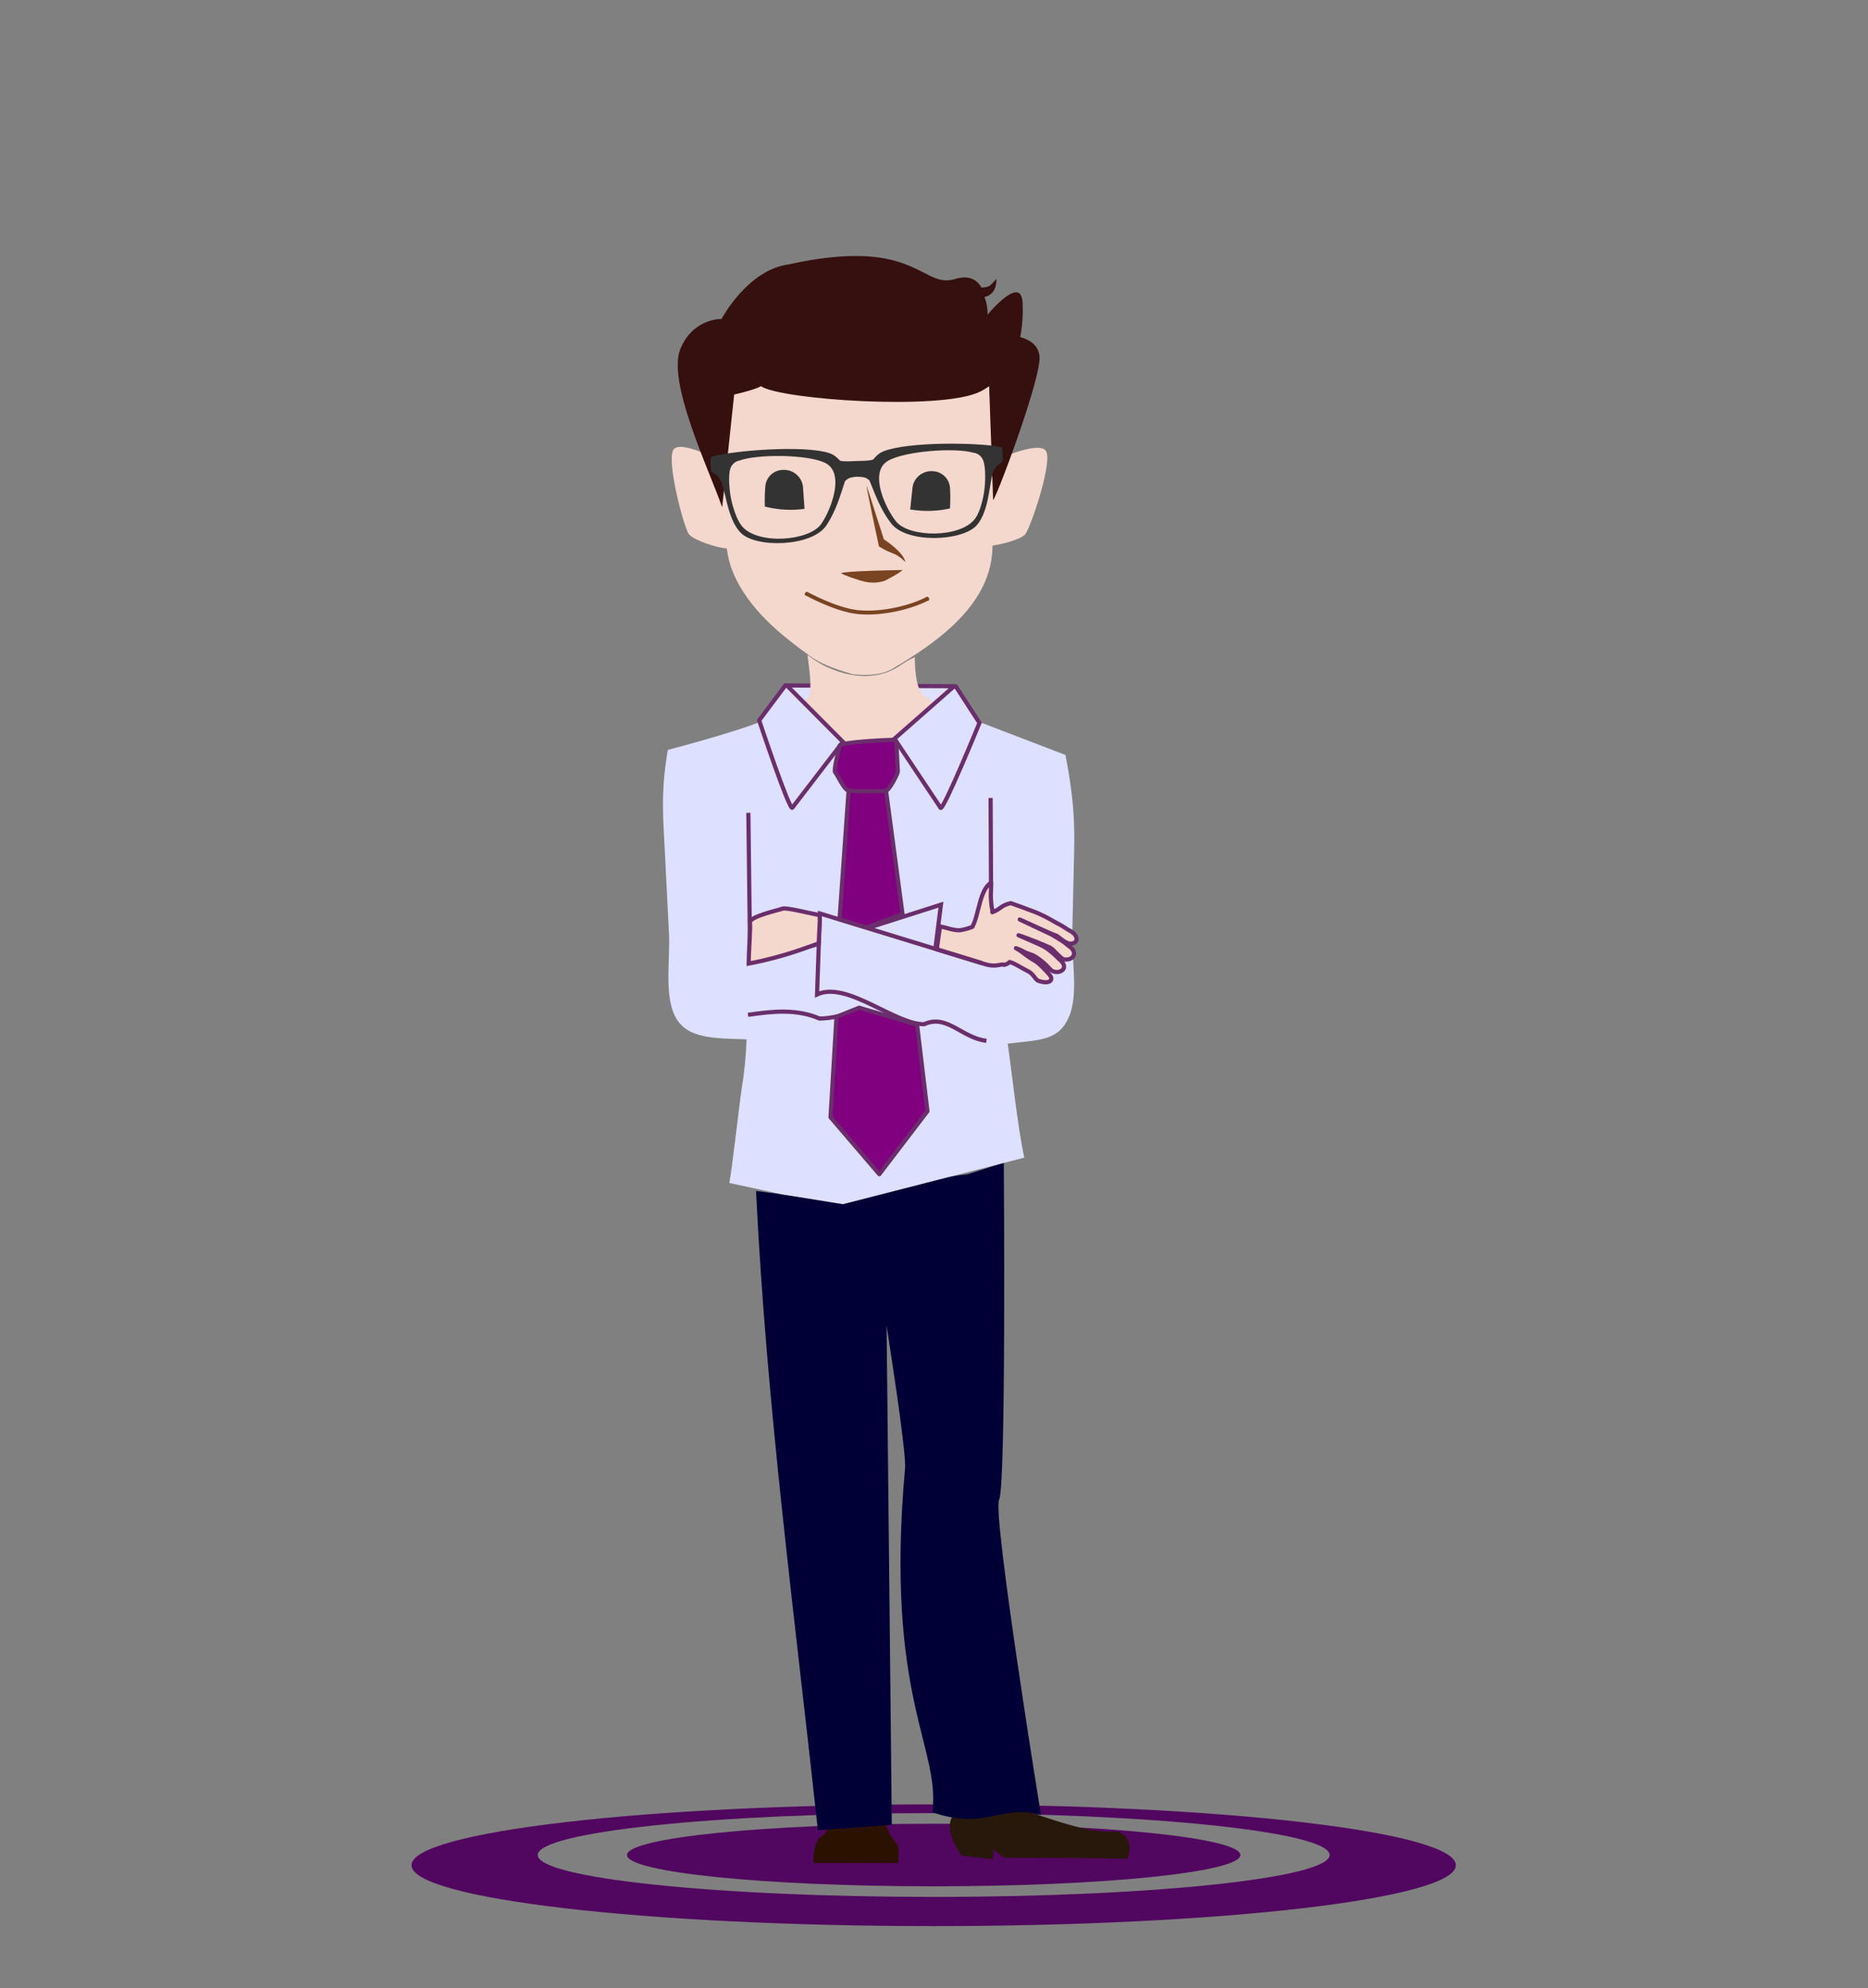 <?xml version="1.0" encoding="UTF-8" standalone="no"?>
<!-- Created with Inkscape (http://www.inkscape.org/) -->

<svg
   xmlns:dc="http://purl.org/dc/elements/1.1/"
   xmlns:cc="http://creativecommons.org/ns#"
   xmlns:rdf="http://www.w3.org/1999/02/22-rdf-syntax-ns#"
   xmlns:svg="http://www.w3.org/2000/svg"
   xmlns="http://www.w3.org/2000/svg"
   xmlns:sodipodi="http://sodipodi.sourceforge.net/DTD/sodipodi-0.dtd"
   xmlns:inkscape="http://www.inkscape.org/namespaces/inkscape"
   width="412.932"
   height="439.383"
   viewBox="0 0 387.124 411.922"
   id="svg5655"
   version="1.1"
   inkscape:version="0.92.1 r15371"
   sodipodi:docname="doc-admin.svg">
  <rect x="0" y="0" width="387.124" height="411.922" fill="#808080" stroke="none"/>
  <defs
     id="defs5657" />
  <sodipodi:namedview
     id="base"
     pagecolor="#ffffff"
     bordercolor="#666666"
     borderopacity="1.0"
     inkscape:pageopacity="0.0"
     inkscape:pageshadow="2"
     inkscape:zoom="0.6805"
     inkscape:cx="353.218"
     inkscape:cy="145.677"
     inkscape:document-units="px"
     inkscape:current-layer="layer1"
     showgrid="false"
     units="px"
     inkscape:window-width="1920"
     inkscape:window-height="1016"
     inkscape:window-x="0"
     inkscape:window-y="27"
     inkscape:window-maximized="1"
     fit-margin-top="0"
     fit-margin-left="0"
     fit-margin-right="0"
     fit-margin-bottom="0" />
  <g
     inkscape:label="Layer 1"
     inkscape:groupmode="layer"
     id="layer1"
     transform="translate(23.42,-626.664)">
    <g
       transform="matrix(1.1,0,0,1.1,-242.974,36.91)"
       id="g4815">
      <g
         transform="matrix(0.998,0,0,0.998,0.444,121.021)"
         id="g3623-3">
        <g
           transform="matrix(0.796,0,0,0.796,136.073,240.782)"
           id="g9906-0-6">
          <path
             inkscape:connector-curvature="0"
             id="path9908-6-7"
             d="m 301.174,647.888 c -68.208,0 -123.837,6.481 -123.837,14.43 0,7.949 55.631,14.43 123.837,14.43 68.206,0 123.836,-6.49 123.836,-14.43 0,-7.939 -55.628,-14.43 -123.836,-14.43 z m 0,2.077 c 51.723,0 93.906,4.466 93.906,9.93 0,5.464 -42.184,9.931 -93.906,9.931 -51.721,0 -93.907,-4.461 -93.907,-9.931 0,-5.47 42.184,-9.93 93.907,-9.93 z"
             style="fill:#51075f;fill-opacity:1;stroke:none;stroke-width:0.769;stroke-miterlimit:4;stroke-dasharray:none;stroke-opacity:1" />
          <path
             inkscape:connector-curvature="0"
             style="fill:#51075f;fill-opacity:1;stroke:none;stroke-width:0.769;stroke-miterlimit:4;stroke-dasharray:none;stroke-opacity:1"
             d="m 301.174,667.313 c 40.06,0 72.733,-3.336 72.733,-7.418 0,-4.081 -32.672,-7.418 -72.733,-7.418 -40.06,0 -72.732,3.332 -72.732,7.418 0,4.086 32.673,7.418 72.732,7.418"
             class="cls-1"
             id="path9910-7-5" />
        </g>
        <g
           transform="matrix(0.796,0,0,0.796,-2484.38,369.662)"
           id="g10040-3">
          <path
             id="path10042-5"
             style="fill:#28170b;fill-opacity:1;fill-rule:evenodd;stroke:none;stroke-width:0.988;stroke-miterlimit:4;stroke-dasharray:none;stroke-opacity:1"
             d="m 3597.6,489.005 c 0,0 9.38,0.42 13.7,-2.562 5.24,1.169 17.79,6.664 24.56,5.94 3.34,0.09 4.7,3.293 3.2,6.491 l -10.29,-0.161 -18.91,-0.1 -2.45,-1.914 -0.16,2.27 -7.41,-0.813 c 0,0 -4.33,-5.852 -2.25,-9.153"
             inkscape:connector-curvature="0" />
          <path
             id="path10044-6"
             style="fill:#2b1100;fill-opacity:1;fill-rule:evenodd;stroke:none;stroke-width:0.988;stroke-miterlimit:4;stroke-dasharray:none;stroke-opacity:1"
             d="m 3579.83,485.97 3.01,7.261 c 2.5,3.023 2.12,2.625 1.95,6.633 l -20.11,0.03 c 0,0 -0.16,-4.763 1.72,-6.217 1.96,-0.792 4.46,-7.859 4.46,-7.859 l 8.97,0.165"
             inkscape:connector-curvature="0" />
          <path
             id="path10046-2"
             d="m 3601.23,336.578 c -10.8,1.226 -14.28,3.142 -28.99,6.803 l -21.17,-2.847 c 2.47,51.063 9.16,100.637 14.67,151.561 l 17.53,-1.274 -1.24,-118.378 c 2.15,13.914 4.77,31.558 4.36,34.055 -4.83,54.293 8.54,66.084 6.48,81.348 12.8,4.393 16.42,-2.051 25.77,0.631 0,0 -11.59,-71.427 -9.91,-74.754 1.68,-3.326 1.1,-79.888 1.1,-79.888 z"
             style="fill:#000036;fill-opacity:1;fill-rule:evenodd;stroke:none;stroke-width:0.988;stroke-miterlimit:4;stroke-dasharray:none;stroke-opacity:1"
             inkscape:connector-curvature="0" />
          <path
             id="path10048-9"
             style="fill:#dee0ff;fill-opacity:1;fill-rule:evenodd;stroke:#6b2e6c;stroke-width:0.988;stroke-miterlimit:4;stroke-dasharray:none;stroke-opacity:1"
             d="m 3593.36,231.403 c 0.13,-0.315 4.77,-4.913 4.71,-5.097 -0.1,-0.185 -0.1,-5.452 -0.1,-5.452 l -39.71,-0.177 0.4,8.483 34.66,2.243"
             inkscape:connector-curvature="0" />
          <path
             id="path10050-1"
             d="m 3607.2,141.367 -65.8,0.362 0.84,25.435 c -4.24,-2.029 -9.96,-4.393 -10.89,-2.144 -1.35,3.27 2.58,18.046 3.76,19.741 0.99,1.415 6.8,3.349 8.99,3.412 0,0.131 0.1,0.259 0.1,0.39 0.52,4.159 2.32,7.84 4.81,11.346 2.75,3.869 6.24,7.135 9.94,10.084 1.86,1.483 3.77,2.889 5.71,4.273 1.9,1.057 3.3,2.005 9.3,3.737 3.47,0.434 7.36,0.186 9.93,-1.557 10.28,-6.109 23.29,-15.189 23.26,-28.939 2.67,-0.35 6.86,-1.562 7.76,-2.679 1.29,-1.614 6.2,-16.09 5.07,-19.442 -0.91,-2.682 -8.6,0.339 -12.87,2.137 0.18,-7.367 0.49,-14.741 0.58,-22.052 h -0.59 c 0,-1.37 0.1,-2.743 0.1,-4.109 z"
             style="fill:#f4d7cd;fill-opacity:1;fill-rule:evenodd;stroke:none;stroke-width:0.988;stroke-miterlimit:4;stroke-dasharray:none;stroke-opacity:1"
             inkscape:connector-curvature="0"
             sodipodi:nodetypes="cccccccccccccccccccc" />
          <path
             id="path10052-2"
             style="fill:#f4d7cd;fill-opacity:1;fill-rule:evenodd;stroke:none;stroke-width:0.988;stroke-miterlimit:4;stroke-dasharray:none;stroke-opacity:1"
             d="m 3562.88,224.218 c -1.7,1.325 -0.24,12.858 -0.24,12.858 0,0 11.05,-3.659 15.19,-2.968 4.13,0.691 24.52,-4.843 24.52,-4.843 0,0 -10.62,-4.499 -12.19,-7.036 -1.58,-2.539 -1.42,-8.292 -1.42,-8.292 -1.58,0.768 -2.39,1.235 -3.65,2.09 -6.98,4.731 -16.48,1.733 -21.81,-2.601 0.65,5.271 1.3,9.476 -0.4,10.8 z"
             inkscape:connector-curvature="0"
             sodipodi:nodetypes="ccccccsccc" />
          <path
             id="path10054-7"
             d="m 3576.65,118.893 c -4.51,-0.2 -10.3,0.274 -17.94,1.969 -9.71,1.333 -15.82,12.916 -15.82,12.916 0,0 -6.76,-0.222 -9.77,7.134 -3.16,7.747 6.66,28.278 9.92,37.512 l 2.84,-26.73 c 0,0 4.8,-1.059 6.35,-1.975 4.67,3.21 42.83,5.83 51.96,1.3 0.78,-0.39 1.49,-0.833 2.16,-1.293 0.41,11.396 0.93,25.747 0.94,26.871 0,1.66 11.66,-29.094 11,-34.088 -0.34,-2.513 -2.18,-3.744 -4.58,-4.443 0.58,-2.814 0.69,-5.643 0.58,-8.121 -0.32,-6.918 -8.33,2.839 -8.33,2.839 0,0 0.21,-1.768 -0.71,-4.215 2.59,-0.586 2.79,-2.863 2.87,-4.275 l -1.48,1.506 c 0,0 -0.42,0.464 -2.08,0.543 -1.07,-1.814 -2.93,-3.061 -6.25,-2.041 -6.07,1.869 -8.12,-4.81 -21.66,-5.409 z"
             style="fill:#360f0f;fill-opacity:1;fill-rule:evenodd;stroke:none;stroke-width:0.988;stroke-miterlimit:4;stroke-dasharray:none;stroke-opacity:1"
             inkscape:connector-curvature="0" />
          <path
             id="path10056-0"
             class="cls-31"
             d="m 3592.88,169.877 a 4.25,4.25 0 0 1 4.18,3.814 39.591,39.591 0 0 1 0,5.017 24.628,24.628 0 0 1 -9.43,0.232 l 0.51,-4.801 v -0.04 a 4.504,4.504 0 0 1 4.74,-4.225 z"
             style="fill:#333333;fill-opacity:1"
             inkscape:connector-curvature="0" />
          <path
             id="path10058-9"
             style="fill:#333333;fill-opacity:1;fill-rule:evenodd;stroke:none"
             d="m 3544.98,169.243 c -0.6,1.717 -0.18,5.572 0.23,7.461 0.42,1.889 1.34,4.837 2.57,6.265 3.79,4.416 15.84,3.473 18.71,-0.536 2.22,-3.087 5.87,-12.157 0.95,-14.541 -4.21,-2.041 -16.13,-2.091 -20.31,-0.542 0,0 -1.54,0.176 -2.15,1.892 z m 57.65,-3.746 c -4.27,-1.269 -16.16,-0.423 -20.23,1.896 -4.75,2.706 -0.5,11.512 1.92,14.444 3.14,3.808 15.22,3.945 18.71,-0.715 1.13,-1.507 1.86,-4.509 2.14,-6.422 0.29,-1.913 0.45,-5.787 -0.26,-7.459 -0.72,-1.673 -2.28,-1.744 -2.28,-1.744 z m -31.69,1.865 c 0.52,0.181 1.35,0.245 3.98,0.1 2.63,-0.03 3.45,-0.151 3.96,-0.364 0.27,-0.34 1.09,-1.409 2.37,-1.92 6.04,-2.404 22.95,-2.056 27.48,-1.084 0.58,0.126 0.64,0.104 0.72,0.493 0.1,0.391 0.17,2.704 0,3.061 -0.18,0.358 -1.06,0.532 -1.81,1.716 -1.33,2.12 -0.98,9.647 -4.23,13.327 -3.35,3.811 -16.55,4.387 -20.28,-0.414 -2.47,-3.171 -3.76,-6.748 -5.14,-10.185 -0.79,-0.759 -1.45,-0.799 -2.06,-0.862 -0.37,-0.04 -0.7,-0.05 -0.89,-0.05 -0.19,0.02 -0.51,0.03 -0.88,0.09 -0.6,0.104 -1.26,0.187 -2,0.997 -1.15,3.522 -2.19,7.176 -4.44,10.505 -3.41,5.04 -16.61,5.346 -20.22,1.768 -3.48,-3.456 -3.63,-10.989 -5.11,-13.016 -0.82,-1.13 -1.72,-1.246 -1.91,-1.59 -0.2,-0.345 -0.26,-2.661 -0.21,-3.056 0.1,-0.394 0.11,-0.376 0.69,-0.539 4.45,-1.273 21.3,-2.749 27.48,-0.753 1.32,0.424 2.2,1.436 2.5,1.757"
             inkscape:connector-curvature="0" />
          <path
             style="fill:#333333;fill-opacity:1"
             d="m 3557.61,169.571 a 4.25,4.25 0 0 0 -4.31,3.672 39.591,39.591 0 0 0 -0.14,5.016 24.628,24.628 0 0 0 9.41,0.548 l -0.34,-4.815 v -0.04 a 4.504,4.504 0 0 0 -4.61,-4.381 z"
             class="cls-31"
             id="path10060-3"
             inkscape:connector-curvature="0" />
          <path
             id="path10062-6"
             style="fill:#784421;fill-opacity:1;fill-rule:evenodd;stroke:none"
             d="m 3577.26,173.202 c 0,0.828 2.97,14.533 2.97,14.533 3.62,2.191 3.55,1.11 6.26,3.662 -0.55,-2.493 -5.1,-5.35 -5.1,-5.35 l -4.13,-12.845"
             inkscape:connector-curvature="0" />
          <path
             id="path10064-0"
             style="fill:#784421;fill-opacity:1;fill-rule:evenodd;stroke:none"
             d="m 3571.31,194.136 c 0.48,0.291 3.75,1.575 5.81,1.989 2.06,0.414 3.66,-0.03 4.29,-0.202 0.62,-0.188 4.85,-2.6 4.3,-2.619 -0.56,-0.02 -6.41,0.163 -6.41,0.163 2.2,-0.06 -8.76,0.193 -7.99,0.668"
             inkscape:connector-curvature="0" />
          <path
             id="path10066-6"
             style="fill:#784421;fill-opacity:1;fill-rule:nonzero;stroke:#784421;stroke-width:0.494;stroke-miterlimit:4;stroke-dasharray:none;stroke-opacity:1"
             d="m 3576.7,203.597 c -0.69,-0.02 -1.35,-0.07 -1.98,-0.16 -5.12,-0.682 -11.61,-4.243 -11.67,-4.279 -0.44,0.107 0,-0.685 0.2,-0.372 0.1,0.03 6.49,3.558 11.53,4.23 4.88,0.652 11.9,-0.615 16.68,-3.01 0.25,-0.483 0.75,0.487 0.2,0.381 -4.24,2.121 -10.21,3.368 -14.96,3.209"
             inkscape:connector-curvature="0" />
          <path
             id="path10068-2"
             style="fill:#c4c0c2;fill-opacity:1;fill-rule:evenodd;stroke:none"
             d="M 3580.31,336.564 Z"
             inkscape:connector-curvature="0" />
          <path
             d="m 3554.65,227.893 c -1.51,2.044 -24.5,8.068 -24.5,8.068 -1.74,10.029 -1.1,16.275 -0.7,24.234 0.32,6.462 0.65,12.924 0.98,19.384 0.29,5.8 -1.1,14.032 1.28,19.222 2.63,5.728 9.37,5.526 17.11,5.78 -0.13,3.96 -0.52,7.901 -1.18,11.896 -0.4,2.378 -2.36,19.812 -2.92,22.159 l 12.62,2.721 14.33,2.317 43.02,-11.036 c -1.54,-7.057 -2.82,-19.239 -3.93,-27.034 7.64,-0.916 12.09,-0.626 14.56,-6.426 2.23,-5.255 0.61,-13.445 0.74,-19.251 l 0.44,-19.403 c 0.19,-7.967 -0.15,-13.503 -2.05,-23.372 l -28.51,-10.916 -11.93,7.271 -13.32,1.409 -13.25,-8.124 -2.79,1.101"
             style="fill:#dee0ff;fill-opacity:1;fill-rule:evenodd;stroke:none;stroke-width:0.988;stroke-miterlimit:4;stroke-dasharray:none;stroke-opacity:1"
             id="path10070-6"
             inkscape:connector-curvature="0" />
          <path
             id="path10072-1"
             d="m 3606.82,267.454 c -2.73,1.59 -2.87,7.574 -4.45,10.47 -0.87,0.325 -1.79,0.607 -2.75,0.762 -1.45,0.235 -3.66,-0.706 -4.92,-0.859 l -0.77,5.415 c 0,0 7.25,2.165 11.34,3.479 2.78,0.899 4.02,-0.165 4.55,0.19 0.17,0.116 1.26,-0.386 1.36,-0.66 0.96,0.139 3.23,1.644 4.12,2.036 1.66,0.731 1.88,2.12 2.76,2.427 2.62,0.908 3.71,-0.187 2.62,-1.437 -0.58,-0.664 -2.49,-2.836 -3.74,-3.446 -0.87,-0.424 -2.79,-1.992 -3.61,-2.505 -0.23,-0.145 -0.42,-0.244 -0.63,-0.363 0.59,0.202 1.18,0.439 1.72,0.752 0.92,0.542 2.05,0.727 2.84,1.214 0.66,0.409 1.58,1.073 2.46,1.893 0.59,0.549 1.27,1.395 1.51,1.492 1.8,1.026 4.55,-0.635 1.59,-2.852 -0.61,-0.708 -2.36,-2.275 -3.67,-2.964 -0.62,-0.328 -5.02,-2.251 -5.83,-2.589 1.59,0.437 6.49,2.436 7.08,2.761 0.96,0.165 2.39,2.28 3.55,2.929 2.41,0.481 3.62,-1.7 1.26,-3.16 -1.24,-1.083 -2.01,-1.48 -4.09,-2.732 -0.74,-0.332 -7.21,-3.404 -7.51,-3.538 0.74,0.294 7.62,3.528 8.79,3.875 0.79,0.498 1.4,1.236 2.62,1.747 2.16,0.602 3.26,-1.659 0.1,-3.168 -1.61,-1.025 -1.56,-1.019 -2.54,-1.508 l -1.13,-0.636 c -1.58,-0.922 -2.89,-1.544 -4.23,-2.086 -0.95,-0.385 -5.44,-2.024 -5.75,-2.106 -2.51,0.611 -2.24,1.363 -4.37,2.167 0,-0.799 0.14,0.108 -0.16,-1.364 -0.35,-3.058 -0.1,-3.145 -0.1,-5.636 z"
             style="fill:#f4d7cd;fill-opacity:1;fill-rule:evenodd;stroke:#6b2e6c;stroke-width:0.988;stroke-linejoin:round;stroke-miterlimit:4;stroke-dasharray:none;stroke-opacity:1"
             inkscape:connector-curvature="0" />
          <path
             id="path10074-8"
             style="fill:none;fill-opacity:1;fill-rule:evenodd;stroke:#6b2e6c;stroke-width:0.988;stroke-miterlimit:4;stroke-dasharray:none;stroke-opacity:1"
             d="m 3604.64,286.533 -38.43,-11.79 -0.67,19.192 c 7.11,-3.259 18.36,7.103 25.39,7.065 5.44,-2.495 8.87,3.24 14.78,3.932"
             inkscape:connector-curvature="0" />
          <path
             id="path10076-7"
             style="fill:none;fill-opacity:1;fill-rule:evenodd;stroke:#6b2e6c;stroke-width:0.988;stroke-miterlimit:4;stroke-dasharray:none;stroke-opacity:1"
             d="m 3593.56,283.403 1.36,-10.751 -16.6,5.298"
             inkscape:connector-curvature="0" />
          <path
             id="path10078-9"
             style="fill:#ffffff;fill-opacity:1;fill-rule:evenodd;stroke:#6b2e6c;stroke-width:0.988;stroke-miterlimit:4;stroke-dasharray:none;stroke-opacity:1"
             d="m 3606.8,267.794 -0.1,-20.452"
             inkscape:connector-curvature="0" />
          <path
             id="path10080-2"
             style="fill:none;fill-opacity:1;fill-rule:evenodd;stroke:#6b2e6c;stroke-width:0.988;stroke-miterlimit:4;stroke-dasharray:none;stroke-opacity:1"
             d="m 3549.17,298.775 c 5.88,-0.857 11.46,-1.459 16.97,0.883 2.88,-0.06 5.91,-0.676 9.94,-2.601"
             inkscape:connector-curvature="0" />
          <path
             id="path10082-0"
             style="fill:none;fill-opacity:1;fill-rule:evenodd;stroke:#6b2e6c;stroke-width:0.988;stroke-miterlimit:4;stroke-dasharray:none;stroke-opacity:1"
             d="m 3565.64,282.026 -15.96,4.274 -0.43,-35.426"
             inkscape:connector-curvature="0" />
          <path
             d="m 3557.36,273.595 c -0.81,0.34 -8.17,1.897 -7.73,3.395 0.18,0.597 -0.33,7.883 -0.32,9.635 8.56,-1.612 14.17,-3.994 16.62,-4.791 0.1,-2.237 0.31,-5.47 0.26,-6.693 -1.73,-0.293 -8.01,-1.888 -8.82,-1.546 z"
             style="fill:#f4d7cd;fill-opacity:1;fill-rule:evenodd;stroke:#6b2e6c;stroke-width:0.988;stroke-miterlimit:4;stroke-dasharray:none;stroke-opacity:1"
             id="path10084-2"
             inkscape:connector-curvature="0" />
          <path
             id="path10086-3"
             style="fill:#dee0ff;fill-opacity:1;fill-rule:evenodd;stroke:#6b2e6c;stroke-width:0.988;stroke-miterlimit:4;stroke-dasharray:none;stroke-opacity:1"
             d="m 3558.17,220.469 13.5,13.572 -11.99,15.621 c -0.67,0.873 -7.87,-20.702 -7.87,-20.702 l 6.36,-8.491"
             inkscape:connector-curvature="0" />
          <path
             id="path10088-7"
             style="fill:#dee0ff;fill-opacity:1;fill-rule:evenodd;stroke:#6b2e6c;stroke-width:0.988;stroke-miterlimit:4;stroke-dasharray:none;stroke-opacity:1"
             d="m 3598.28,220.661 -14.37,12.641 10.92,16.385 c 0.61,0.916 9.23,-20.132 9.23,-20.132 l -5.77,-8.894"
             inkscape:connector-curvature="0" />
          <path
             id="path10090-5"
             style="fill:#800080;fill-opacity:1;fill-rule:evenodd;stroke:#6b2e6c;stroke-width:0.988;stroke-miterlimit:4;stroke-dasharray:none;stroke-opacity:1"
             d="m 3573.02,245.611 -2.14,30.514 6.4,1.943 8.53,-3.175 -3.91,-29.249"
             inkscape:connector-curvature="0" />
          <path
             id="path10092-9"
             style="fill:#800080;fill-opacity:1;fill-rule:evenodd;stroke:#6b2e6c;stroke-width:0.988;stroke-miterlimit:4;stroke-dasharray:none;stroke-opacity:1"
             d="m 3584.11,233.576 c -1.31,-0.04 -13.06,0.505 -13.22,1.398 -0.17,0.891 -1.51,5.888 -1.04,6.318 0.47,0.43 2.05,4.121 3.17,4.319 1.12,0.197 8.03,0.227 8.88,0.03 0.85,-0.192 2.79,-4.064 2.8,-4.547 0,-0.482 -0.4,-7.419 -0.4,-7.419"
             inkscape:connector-curvature="0" />
          <path
             d="m 3570.15,299.237 -1.41,23.82 11.57,13.507 11.41,-14.95 -2.46,-20.489 -13.75,-4.035 z"
             style="fill:#800080;fill-opacity:1;fill-rule:evenodd;stroke:#6b2e6c;stroke-width:0.988;stroke-linejoin:round;stroke-miterlimit:4;stroke-dasharray:none;stroke-opacity:1"
             id="path10094-2"
             inkscape:connector-curvature="0" />
        </g>
      </g>
    </g>
  </g>
</svg>
